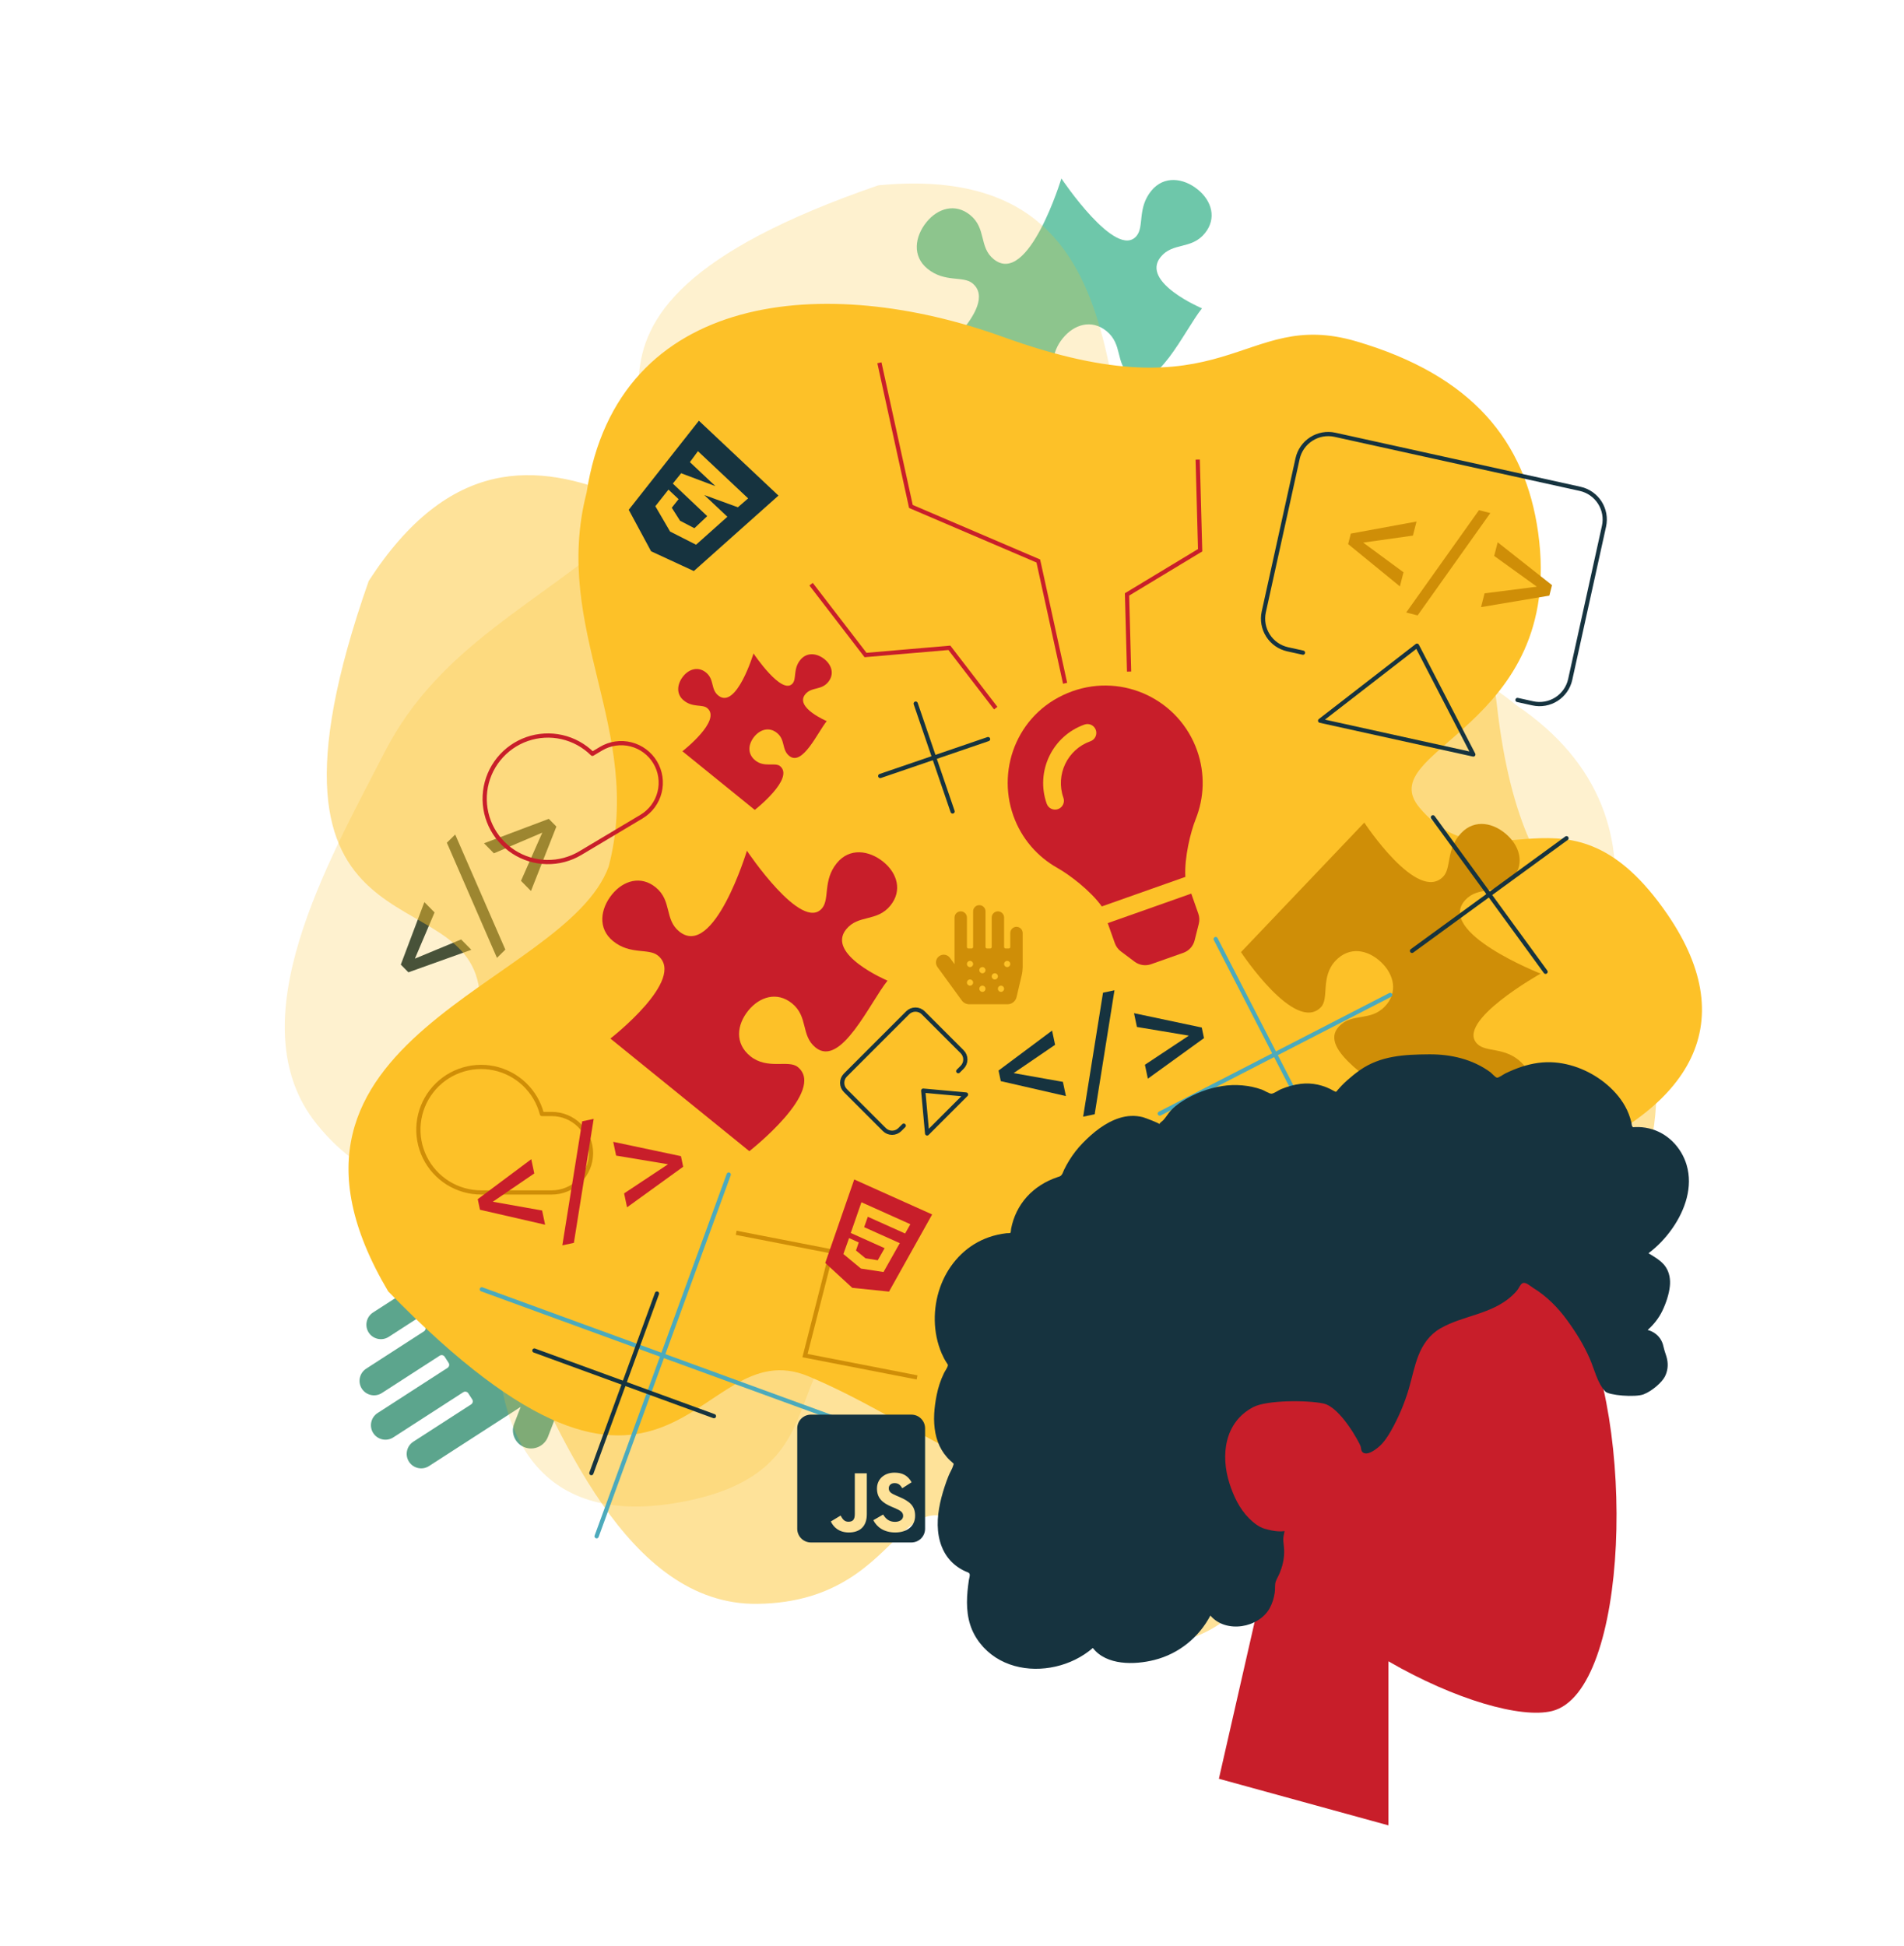 <svg width="903" height="923" viewBox="0 0 903 923" fill="none" xmlns="http://www.w3.org/2000/svg">
<g clip-path="url(#clip0)">
<path d="M174.861 631.945C176.91 635.12 181.185 636.04 184.36 633.99L197.348 625.604C198.142 625.092 199.211 625.322 199.723 626.115L201.587 629.002C202.099 629.795 201.869 630.864 201.075 631.376L173.656 649.08C170.481 651.13 169.561 655.405 171.611 658.58C173.661 661.755 177.935 662.675 181.11 660.625L208.53 642.921C209.323 642.409 210.392 642.639 210.905 643.433L212.768 646.319C213.281 647.113 213.05 648.181 212.257 648.694L179.065 670.125C175.89 672.175 174.97 676.45 177.02 679.625C179.07 682.799 183.344 683.72 186.519 681.67L219.711 660.239C220.505 659.726 221.573 659.957 222.086 660.75L223.95 663.637C224.462 664.43 224.232 665.499 223.438 666.011L196.019 683.715C192.844 685.765 191.924 690.04 193.973 693.215C196.023 696.39 200.298 697.31 203.473 695.26L246.947 667.19L243.833 675.233C242.118 679.663 244.327 684.627 248.757 686.342C253.187 688.057 258.151 685.848 259.865 681.418L276.39 638.646C277.578 635.579 277.224 632.101 275.442 629.341L252.427 593.696C249.83 589.673 244.822 587.974 240.314 589.581L216.897 597.927C214.053 598.946 211.221 600.34 208.673 601.934L176.906 622.445C173.731 624.495 172.811 628.77 174.861 631.945V631.945ZM257.653 639.831C258.678 641.418 258.217 643.555 256.63 644.58C255.043 645.605 252.905 645.145 251.88 643.558C250.855 641.97 251.315 639.833 252.903 638.808C254.49 637.783 256.628 638.243 257.653 639.831ZM240.335 651.012C241.36 652.599 240.9 654.737 239.313 655.762C237.725 656.787 235.588 656.327 234.563 654.739C233.538 653.152 233.998 651.014 235.585 649.989C237.173 648.964 239.31 649.425 240.335 651.012ZM255.971 624.559C256.996 626.146 256.536 628.283 254.948 629.308C253.361 630.333 251.223 629.873 250.198 628.286C249.173 626.698 249.634 624.561 251.221 623.536C252.809 622.511 254.946 622.971 255.971 624.559ZM238.653 635.74C239.678 637.327 239.218 639.465 237.631 640.49C236.043 641.515 233.906 641.054 232.881 639.467C231.856 637.88 232.316 635.742 233.904 634.717C235.491 633.692 237.628 634.152 238.653 635.74ZM236.972 620.468C237.997 622.055 237.536 624.193 235.949 625.218C234.362 626.243 232.224 625.782 231.199 624.195C230.174 622.607 230.634 620.47 232.222 619.445C233.809 618.42 235.947 618.88 236.972 620.468ZM244.79 607.241C245.814 608.828 245.354 610.966 243.767 611.991C242.179 613.016 240.042 612.556 239.017 610.968C237.992 609.381 238.452 607.243 240.04 606.218C241.627 605.193 243.765 605.654 244.79 607.241ZM217.972 616.377C218.997 617.965 218.537 620.102 216.95 621.127C215.362 622.152 213.225 621.692 212.2 620.104C211.175 618.517 211.635 616.379 213.223 615.354C214.81 614.329 216.947 614.79 217.972 616.377Z" fill="#5CA58D"/>
</g>
<path d="M545.994 90.519C539.34 98.729 542.705 107.348 539.089 111.808C529.476 123.667 503.377 84.625 503.377 84.625C503.377 84.625 487.735 136.26 471.264 122.909C464.18 117.166 467.935 108.321 460.078 101.952C453.058 96.261 444.752 98.741 439.408 105.334C433.853 112.187 432.506 121.485 439.912 127.488C448.091 134.118 456.716 130.719 461.159 134.321C474.926 145.48 438.636 173.693 438.636 173.693L504.528 227.104C504.528 227.104 541.276 198.361 527.492 187.188C523.048 183.586 513.15 188.669 504.971 182.039C497.565 176.036 498.518 167.224 504.02 160.437C509.417 153.779 517.723 151.299 524.743 156.989C532.6 163.358 528.844 172.204 535.929 177.946C547.951 187.692 561.8 156.429 570.064 146.235C570.064 146.235 540.75 133.852 550.455 121.879C556.219 114.768 565.044 118.494 571.437 110.607C577.149 103.561 574.702 95.258 568.069 89.881C561.306 84.4 552.02 83.085 545.994 90.519Z" fill="#6EC7AA"/>
<path d="M196.773 454.621L218.698 445.523L223.531 450.434L193.689 461.11L190.088 457.452L201.263 427.808L206.097 432.719L196.773 454.621ZM239.666 450.34L235.682 454.26L211.929 399.652L215.888 395.756L239.666 450.34ZM257.188 394.868L234.238 404.678L229.553 399.917L260.273 388.329L263.873 391.987L251.821 422.544L247.086 417.733L257.188 394.868Z" fill="#16333F"/>
<path fill-rule="evenodd" clip-rule="evenodd" d="M174.864 275.52C251.395 157.23 341.642 286.053 401.803 279.444C467.491 265.6 490.287 205.071 555.917 191.104C648.796 161.485 699.876 246.942 709.994 334.995C723.035 448.481 772.743 429.708 782.731 486.069C792.719 542.431 776.077 578.859 739.965 603.59C662.378 656.722 612.397 578.062 598.007 611.445C576.955 660.285 645.889 665.854 605.114 739.112C573.956 795.09 525.551 790.246 472.765 740.646C424.841 681.651 435.56 759.73 359.091 760.604C297.214 761.311 264.422 678.469 240.438 625.835C216.783 573.924 230.97 523.967 227.553 471.936C223.703 413.297 110.182 459.89 174.864 275.52Z" fill="#FDC128" fill-opacity="0.47"/>
<path fill-rule="evenodd" clip-rule="evenodd" d="M416.603 87.874C556.86 74.546 511.776 225.236 554.272 268.33C605.871 311.273 667.49 291.615 719.151 334.436C799.988 388.926 764.631 481.995 701.834 544.542C620.898 625.156 666.452 652.506 628.434 695.296C590.416 738.086 551.519 747.624 509.722 734.633C419.924 706.723 450.631 618.731 415.519 628.147C364.15 641.923 402.534 699.452 319.778 712.9C256.543 723.176 230.322 682.201 236.493 610.031C253.049 535.849 198.448 592.681 150.337 533.237C111.407 485.137 156.054 408.035 182.468 356.577C208.519 305.827 256.506 285.972 295.203 251.023C338.814 211.635 231.859 151.48 416.603 87.874Z" fill="#FDC128" fill-opacity="0.22"/>
<path fill-rule="evenodd" clip-rule="evenodd" d="M184.111 612.431C112.271 491.234 267.802 467.787 288.672 410.976C305.524 345.995 261.477 298.633 278.193 233.648C293.028 137.296 392.29 129.61 475.638 159.756C583.06 198.61 588.384 145.744 643.297 161.896C698.21 178.048 723.418 209.17 729.482 252.516C742.511 345.644 649.824 355.373 673.308 383.123C707.665 423.719 743.345 364.475 790.785 433.604C827.035 486.428 801.144 527.613 733.229 552.793C659.067 569.435 733.751 594.604 700.484 663.463C673.566 719.182 584.789 711.658 526.98 709.697C469.967 707.764 431.552 672.817 383.443 652.709C329.223 630.047 320.395 752.44 184.111 612.431Z" fill="#FDC128"/>
<g clip-path="url(#clip1)">
<g clip-path="url(#clip2)">
<path d="M482.08 439.534C480.464 439.534 479.142 440.856 479.142 442.472V449.081C479.142 449.485 478.812 449.816 478.408 449.816H476.939C476.535 449.816 476.205 449.485 476.205 449.081V435.128C476.205 433.513 474.883 432.191 473.267 432.191C471.651 432.191 470.33 433.513 470.33 435.128V449.081C470.33 449.485 469.999 449.816 469.595 449.816H468.126C467.723 449.816 467.392 449.485 467.392 449.081V432.191C467.392 430.575 466.07 429.253 464.455 429.253C462.839 429.253 461.517 430.575 461.517 432.191V449.081C461.517 449.485 461.187 449.816 460.783 449.816H459.314C458.91 449.816 458.58 449.485 458.58 449.081V435.128C458.58 433.513 457.258 432.191 455.642 432.191C454.026 432.191 452.705 433.513 452.705 435.128V457.251L450.538 454.268C449.345 452.625 447.05 452.267 445.407 453.46C443.764 454.653 443.406 456.948 444.599 458.591L456.129 474.445C456.955 475.583 458.286 476.262 459.69 476.262H477.829C479.876 476.262 481.648 474.858 482.116 472.866L484.549 462.52C484.843 461.263 484.999 459.923 485.017 458.637V442.472C485.017 440.856 483.695 439.534 482.08 439.534ZM460.048 467.441C459.241 467.441 458.58 466.78 458.58 465.972C458.58 465.164 459.241 464.503 460.048 464.503C460.856 464.503 461.517 465.164 461.517 465.972C461.517 466.78 460.856 467.441 460.048 467.441ZM460.048 458.628C459.241 458.628 458.58 457.967 458.58 457.159C458.58 456.352 459.241 455.691 460.048 455.691C460.856 455.691 461.517 456.352 461.517 457.159C461.517 457.967 460.856 458.628 460.048 458.628ZM465.923 470.378C465.116 470.378 464.455 469.717 464.455 468.909C464.455 468.102 465.116 467.441 465.923 467.441C466.731 467.441 467.392 468.102 467.392 468.909C467.392 469.717 466.731 470.378 465.923 470.378ZM465.923 461.566C465.116 461.566 464.455 460.905 464.455 460.097C464.455 459.289 465.116 458.628 465.923 458.628C466.731 458.628 467.392 459.289 467.392 460.097C467.392 460.905 466.731 461.566 465.923 461.566ZM471.798 464.503C470.991 464.503 470.33 463.842 470.33 463.034C470.33 462.227 470.991 461.566 471.798 461.566C472.606 461.566 473.267 462.227 473.267 463.034C473.267 463.842 472.606 464.503 471.798 464.503ZM474.736 470.378C473.928 470.378 473.267 469.717 473.267 468.909C473.267 468.102 473.928 467.441 474.736 467.441C475.544 467.441 476.205 468.102 476.205 468.909C476.205 469.717 475.544 470.378 474.736 470.378ZM477.673 458.628C476.866 458.628 476.205 457.967 476.205 457.159C476.205 456.352 476.866 455.691 477.673 455.691C478.481 455.691 479.142 456.352 479.142 457.159C479.142 457.967 478.481 458.628 477.673 458.628Z" fill="#CF8E07"/>
</g>
<g clip-path="url(#clip3)">
<g clip-path="url(#clip4)">
<path d="M428.624 533.828L426.778 535.673C425.799 536.652 424.472 537.202 423.088 537.202C421.703 537.202 420.376 536.652 419.397 535.673L400.943 517.219C399.964 516.241 399.414 514.913 399.414 513.529C399.414 512.144 399.964 510.817 400.943 509.838L430.469 480.312C431.448 479.333 432.776 478.783 434.16 478.783C435.544 478.783 436.872 479.333 437.851 480.312L456.305 498.766C457.284 499.744 457.833 501.072 457.833 502.456C457.833 503.841 457.284 505.168 456.305 506.147L454.459 507.993" stroke="#16333F" stroke-width="2" stroke-linecap="round" stroke-linejoin="round"/>
<path d="M437.851 517.22L458.15 519.065L439.696 537.519L437.851 517.22Z" stroke="#16333F" stroke-width="2" stroke-linecap="round" stroke-linejoin="round"/>
</g>
</g>
</g>
<path d="M396.853 409.348C390.198 417.558 393.563 426.177 389.947 430.638C380.335 442.497 354.235 403.454 354.235 403.454C354.235 403.454 338.593 455.089 322.122 441.738C315.038 435.996 318.794 427.15 310.937 420.781C303.917 415.091 295.611 417.57 290.266 424.164C284.712 431.016 283.364 440.314 290.77 446.318C298.949 452.947 307.574 449.548 312.018 453.15C325.785 464.309 289.494 492.522 289.494 492.522L355.386 545.933C355.386 545.933 392.134 517.19 378.35 506.017C373.907 502.415 364.009 507.498 355.83 500.868C348.423 494.865 349.376 486.054 354.878 479.266C360.276 472.608 368.581 470.128 375.601 475.819C383.458 482.187 379.703 491.033 386.787 496.776C398.81 506.521 412.659 475.259 420.922 465.064C420.922 465.064 391.608 452.681 401.314 440.708C407.078 433.597 415.903 437.323 422.296 429.436C428.007 422.39 425.56 414.087 418.927 408.71C412.165 403.229 402.879 401.914 396.853 409.348Z" fill="#C81E2A"/>
<path d="M721.402 503.746C713.748 496.458 704.888 499.126 700.73 495.167C689.674 484.64 730.672 461.733 730.672 461.733C730.672 461.733 680.447 442.028 695.067 426.673C701.355 420.069 709.874 424.517 716.848 417.192C723.08 410.648 721.27 402.171 715.123 396.318C708.735 390.235 699.573 388.152 692.999 395.056C685.739 402.681 688.441 411.549 684.496 415.691C672.276 428.526 647.043 390.104 647.043 390.104L588.554 451.532C588.554 451.532 614.278 490.453 626.514 477.603C630.458 473.46 626.18 463.189 633.44 455.564C640.014 448.659 648.722 450.311 655.049 456.336C661.257 462.246 663.066 470.723 656.835 477.267C649.861 484.592 641.342 480.144 635.054 486.748C624.382 497.957 654.442 514.252 663.945 523.301C663.945 523.301 678.624 495.067 689.786 505.695C696.416 512.007 691.999 520.507 699.351 527.508C705.92 533.763 714.391 531.985 720.28 525.801C726.282 519.497 728.332 510.345 721.402 503.746Z" fill="#CF8E07"/>
<path d="M742.94 397.518L669.675 450.931" stroke="#16333F" stroke-width="2" stroke-linecap="round" stroke-linejoin="round"/>
<path d="M679.601 387.592L733.013 460.857" stroke="#16333F" stroke-width="2" stroke-linecap="round" stroke-linejoin="round"/>
<path d="M576.556 445.335L632.822 554.597" stroke="#4CAABC" stroke-width="2" stroke-linecap="round" stroke-linejoin="round"/>
<path d="M550.058 528.099L659.32 471.833" stroke="#4CAABC" stroke-width="2" stroke-linecap="round" stroke-linejoin="round"/>
<g clip-path="url(#clip5)">
<path d="M345.617 557.015L282.956 728.557" stroke="#4CAABC" stroke-width="2" stroke-linecap="round" stroke-linejoin="round"/>
<path d="M228.516 611.455L400.058 674.116" stroke="#4CAABC" stroke-width="2" stroke-linecap="round" stroke-linejoin="round"/>
<path d="M349.16 584.647L394.399 593.452L381.788 642.879L434.933 653.224" stroke="#CF8E07" stroke-width="2"/>
<path d="M311.575 613.451L280.466 698.615" stroke="#16333F" stroke-width="2" stroke-linecap="round" stroke-linejoin="round"/>
<path d="M253.439 640.478L338.603 671.587" stroke="#16333F" stroke-width="2" stroke-linecap="round" stroke-linejoin="round"/>
<path d="M261.691 528.298H257.003C255.611 522.907 252.735 518.015 248.702 514.177C244.668 510.339 239.639 507.71 234.186 506.587C228.732 505.465 223.074 505.894 217.852 507.827C212.631 509.76 208.056 513.119 204.648 517.522C201.241 521.925 199.136 527.195 198.574 532.734C198.012 538.274 199.015 543.859 201.469 548.857C203.923 553.855 207.729 558.064 212.456 561.007C217.182 563.949 222.64 565.507 228.207 565.502H261.691C266.625 565.502 271.356 563.543 274.845 560.054C278.333 556.565 280.293 551.834 280.293 546.9C280.293 541.967 278.333 537.235 274.845 533.747C271.356 530.258 266.625 528.298 261.691 528.298Z" stroke="#CF8E07" stroke-width="2" stroke-linecap="round" stroke-linejoin="round"/>
<path d="M233.732 569.909L257.103 574.062L258.528 580.803L227.636 573.713L226.575 568.691L251.964 549.743L253.389 556.485L233.732 569.909ZM272.17 589.419L266.701 590.575L276.122 531.774L281.557 530.626L272.17 589.419ZM316.825 552.135L292.206 548.031L290.825 541.495L322.947 548.29L324.008 553.312L297.388 572.555L295.993 565.951L316.825 552.135Z" fill="#C81E2A"/>
</g>
<path d="M480.732 508.909L504.103 513.061L505.528 519.803L474.636 512.712L473.575 507.69L498.964 488.743L500.389 495.484L480.732 508.909ZM519.17 528.418L513.701 529.574L523.122 470.774L528.557 469.625L519.17 528.418ZM563.825 491.134L539.206 487.03L537.825 480.495L569.947 487.289L571.008 492.311L544.388 511.555L542.993 504.951L563.825 491.134Z" fill="#16333F"/>
<path d="M472.236 335.813L450.259 307.221L410.493 310.634L384.675 277.047" stroke="#C81E2A" stroke-width="2"/>
<path d="M505.14 324.039L492.427 266.039L432.01 240.182L417.075 172.047" stroke="#C81E2A" stroke-width="2"/>
<path d="M535.49 318.486L534.507 281.894L569.182 260.94L568.027 217.953" stroke="#C81E2A" stroke-width="2"/>
<path d="M331.46 199.524L298.187 241.764L308.784 261.433L329.063 270.812L369.196 235.025L331.46 199.524ZM354.81 236.356L349.952 240.574L334.05 234.774L334.011 234.756L344.968 245.065L330.116 258.331L317.804 252.082L310.803 240.069L317.027 232.193L321.833 236.714L318.595 240.785L322.531 246.959L329.334 250.498L335.41 244.769L319.114 229.345L319.124 229.335L319.095 229.326L323.035 224.43L338.381 230.19L339.27 230.525L327.193 219.163L331.009 213.964L354.81 236.356Z" fill="#16333F"/>
<path d="M434.287 333.683L451.782 384.83" stroke="#16333F" stroke-width="2" stroke-linecap="round" stroke-linejoin="round"/>
<path d="M417.461 368.004L468.608 350.509" stroke="#16333F" stroke-width="2" stroke-linecap="round" stroke-linejoin="round"/>
<path d="M432.237 670.872H384.6C381.014 670.872 378.104 673.782 378.104 677.368V725.005C378.104 728.592 381.014 731.501 384.6 731.501H432.237C435.823 731.501 438.733 728.592 438.733 725.005V677.368C438.733 673.782 435.823 670.872 432.237 670.872ZM411.098 718.158C411.098 724.058 407.634 726.751 402.586 726.751C398.025 726.751 395.386 724.396 394.033 721.541L398.675 718.74C399.568 720.323 400.38 721.663 402.342 721.663C404.21 721.663 405.401 720.932 405.401 718.076V698.71H411.098V718.158V718.158ZM424.577 726.751C419.286 726.751 415.862 724.234 414.197 720.932L418.839 718.252C420.057 720.242 421.654 721.717 424.455 721.717C426.81 721.717 428.326 720.539 428.326 718.902C428.326 716.953 426.783 716.263 424.171 715.113L422.75 714.504C418.636 712.758 415.916 710.552 415.916 705.91C415.916 701.633 419.177 698.386 424.252 698.386C427.879 698.386 430.478 699.644 432.345 702.946L427.906 705.788C426.932 704.042 425.876 703.352 424.239 703.352C422.574 703.352 421.519 704.408 421.519 705.788C421.519 707.493 422.574 708.184 425.024 709.253L426.445 709.862C431.29 711.932 434.01 714.057 434.01 718.821C434.01 723.936 429.977 726.751 424.577 726.751V726.751Z" fill="#16333F"/>
<g clip-path="url(#clip6)">
<path d="M405.13 559.349L391.387 598.95L404.203 610.74L421.626 612.526L442.087 575.941L405.13 559.349ZM429.266 584.975L411.576 577.033L409.836 581.965L426.737 589.552L419.015 603.247L408.427 601.616L408.414 601.644L408.308 601.597L399.988 594.705L402.686 587.15L407.277 589.211L405.967 593.029L410.49 596.737L416.285 597.661L419.55 591.934L403.487 584.723L408.546 570.157L431.75 580.574L429.266 584.975V584.975Z" fill="#C81E2A"/>
</g>
<g clip-path="url(#clip7)">
<path d="M528.722 447.278C529.275 448.835 530.275 450.198 531.598 451.19L538.079 456.056C539.187 456.888 540.483 457.433 541.852 457.643C543.221 457.854 544.621 457.722 545.927 457.26L561.21 451.858C562.515 451.397 563.687 450.619 564.62 449.595C565.553 448.571 566.218 447.333 566.557 445.99L568.54 438.131C568.945 436.528 568.869 434.841 568.319 433.281L564.972 423.78L525.353 437.785L528.722 447.278ZM480.566 386.754C484.45 397.742 492.068 406.327 501.489 411.613C507.23 414.835 517.077 422.326 522.424 429.691C522.457 429.751 522.487 429.813 522.52 429.874L562.204 415.847C562.191 415.779 562.176 415.714 562.163 415.644C561.694 406.555 564.646 394.54 567.087 388.426C571.093 378.393 571.623 366.928 567.739 355.939C559.214 331.821 532.719 319.202 508.609 327.808C483.373 336.815 472.422 363.715 480.566 386.754ZM517.149 351.534C506.225 355.396 500.479 367.426 504.34 378.35C505.114 380.539 503.968 382.939 501.779 383.713C499.589 384.487 497.189 383.34 496.416 381.151C491.009 365.856 499.053 349.016 514.348 343.61C516.537 342.836 518.937 343.982 519.711 346.171C520.485 348.361 519.339 350.76 517.149 351.534Z" fill="#C81E2A"/>
</g>
<path d="M379.556 312.963C376.091 317.238 377.843 321.726 375.96 324.049C370.955 330.224 357.363 309.893 357.363 309.893C357.363 309.893 349.218 336.782 340.641 329.829C336.952 326.839 338.907 322.232 334.816 318.916C331.16 315.953 326.835 317.244 324.052 320.677C321.16 324.246 320.458 329.088 324.315 332.214C328.574 335.666 333.065 333.896 335.379 335.772C342.548 341.583 323.65 356.275 323.65 356.275L357.963 384.088C357.963 384.088 377.099 369.12 369.921 363.302C367.607 361.426 362.453 364.073 358.194 360.621C354.337 357.495 354.833 352.906 357.698 349.372C360.509 345.904 364.834 344.613 368.49 347.576C372.581 350.893 370.625 355.499 374.314 358.49C380.575 363.564 387.787 347.285 392.09 341.976C392.09 341.976 376.825 335.528 381.879 329.293C384.881 325.59 389.476 327.53 392.805 323.423C395.78 319.754 394.505 315.43 391.051 312.63C387.53 309.776 382.694 309.091 379.556 312.963Z" fill="#C81E2A"/>
<g clip-path="url(#clip8)">
<path d="M617.963 309.52L610.697 307.917C606.843 307.067 603.484 304.721 601.36 301.395C599.235 298.068 598.519 294.034 599.369 290.18L615.393 217.518C616.243 213.663 618.59 210.305 621.916 208.18C625.242 206.056 629.276 205.34 633.131 206.19L749.39 231.828C753.245 232.678 756.603 235.025 758.728 238.351C760.852 241.677 761.568 245.711 760.718 249.566L744.694 322.228C743.844 326.082 741.498 329.441 738.171 331.565C734.845 333.69 730.811 334.406 726.957 333.556L719.691 331.953" stroke="#16333F" stroke-width="2" stroke-linecap="round" stroke-linejoin="round"/>
<path d="M672.032 306.204L698.749 357.813L626.086 341.789L672.032 306.204Z" stroke="#16333F" stroke-width="2" stroke-linecap="round" stroke-linejoin="round"/>
<path d="M646.522 257.322L665.629 271.406L663.916 278.081L639.372 258.028L640.648 253.056L671.806 247.331L670.093 254.005L646.522 257.322ZM672.324 291.852L666.91 290.463L701.427 241.937L706.807 243.317L672.324 291.852ZM728.881 278.234L708.635 263.639L710.295 257.169L736.074 277.502L734.798 282.474L702.406 287.919L704.083 281.381L728.881 278.234Z" fill="#CF8E07"/>
</g>
<g clip-path="url(#clip9)">
<path d="M285.024 355.073L280.967 357.494C276.978 353.546 271.962 350.797 266.488 349.557C261.015 348.318 255.303 348.639 250.003 350.484C244.703 352.328 240.027 355.622 236.505 359.992C232.984 364.362 230.758 369.631 230.082 375.202C229.406 380.773 230.306 386.422 232.68 391.508C235.054 396.593 238.807 400.91 243.512 403.969C248.217 407.028 253.686 408.705 259.297 408.812C264.908 408.918 270.436 407.448 275.253 404.569L304.237 387.277C308.508 384.73 311.591 380.59 312.809 375.769C314.028 370.947 313.281 365.839 310.733 361.569C308.185 357.298 304.045 354.215 299.224 352.997C294.403 351.778 289.295 352.525 285.024 355.073Z" stroke="#C81E2A" stroke-width="2" stroke-linecap="round" stroke-linejoin="round"/>
</g>
<path fill-rule="evenodd" clip-rule="evenodd" d="M601.218 742.004C578.62 716.583 563.325 685.429 565.881 650.52C573.245 549.937 719.339 572.064 747.758 622.83C776.176 673.595 772.799 802.365 736.071 811.438C721.424 815.057 690.221 806.193 658.464 787.848V865.653L578.074 843.556L601.218 742.004Z" fill="#C81E2A"/>
<path fill-rule="evenodd" clip-rule="evenodd" d="M799.9 552.454C797.463 544.243 790.907 537.213 782.072 535.128C779.93 534.622 777.717 534.418 775.513 534.503C774.722 534.533 774.5 534.752 774.13 534.222C773.856 533.829 773.85 532.869 773.737 532.407C773.386 530.971 772.947 529.553 772.405 528.172C770.557 523.461 767.45 519.292 763.705 515.779C756.701 509.209 747.236 504.674 737.403 503.853C732.021 503.405 726.678 504.243 721.59 505.92C718.956 506.789 716.402 507.871 713.914 509.066C713.165 509.426 710.735 511.189 709.983 511.075C709.153 510.949 707.484 508.972 706.809 508.475C698.465 502.34 688.162 499.928 677.769 500.002C666.038 500.085 654.742 500.646 644.959 507.5C642.888 508.951 640.916 510.54 639.038 512.212C638.049 513.093 637.091 514.006 636.177 514.958C635.626 515.532 635.089 516.119 634.573 516.722C633.696 517.745 633.836 518.081 632.609 517.367C627.901 514.626 622.445 513.344 616.949 513.991C613.686 514.376 610.511 515.314 607.496 516.55C606.47 516.971 604.094 518.649 603 518.666C601.914 518.682 599.572 517.126 598.454 516.731C592.416 514.594 585.908 514.068 579.561 515.055C573.014 516.073 566.583 518.577 561.037 522.036C558.369 523.7 556.041 525.543 554.172 528.018C553.364 529.086 552.635 530.216 551.72 531.206C551.184 531.786 550.123 532.381 549.836 533.115C550.008 532.676 542.676 529.967 541.985 529.794C538.299 528.871 534.546 529.058 530.936 530.197C524.149 532.337 518.313 537.138 513.516 542.059C511.052 544.587 508.896 547.381 507.066 550.358C506.189 551.784 505.387 553.251 504.653 554.749C504.297 555.475 504.061 556.382 503.593 557.036C502.989 557.878 502.583 557.894 501.49 558.262C495.935 560.127 490.872 563.283 487.016 567.549C483.116 571.864 480.585 577.178 479.524 582.774C479.462 583.104 479.424 584.47 479.223 584.649C478.947 584.894 477.83 584.786 477.407 584.833C475.944 584.998 474.491 585.242 473.058 585.568C470.415 586.167 467.843 587.049 465.41 588.203C455.925 592.701 449.143 601.132 445.823 610.62C442.34 620.576 442.402 631.984 446.565 641.754C447.237 643.333 448.037 644.864 448.977 646.314C449.554 647.203 449.74 647.205 449.366 648.139C448.948 649.177 448.185 650.186 447.689 651.201C446.071 654.512 444.94 658.023 444.225 661.61C443.053 667.493 442.472 673.676 443.629 679.604C444.166 682.356 445.101 685.047 446.528 687.499C447.256 688.749 448.108 689.935 449.069 691.031C449.568 691.601 450.099 692.145 450.653 692.666C450.97 692.963 451.386 693.224 451.656 693.556C452.314 694.367 452.452 693.7 452.113 694.89C451.638 696.554 450.562 698.196 449.903 699.815C449.224 701.484 448.611 703.175 448.05 704.884C446.913 708.342 445.952 711.864 445.351 715.446C444.197 722.323 444.399 729.651 447.794 735.963C449.245 738.663 451.327 741.031 453.852 742.873C455.088 743.774 456.427 744.551 457.831 745.189C458.553 745.518 459.474 745.659 459.803 746.327C460.158 747.047 459.632 748.475 459.512 749.279C458.468 756.274 457.945 763.618 460.114 770.473C462.112 776.786 466.512 782.36 472.224 786.051C483.306 793.21 498.243 792.807 509.887 787.075C512.922 785.581 515.761 783.726 518.294 781.538C524.744 789.859 538.017 789.596 547.444 787.225C559.188 784.271 568.612 776.444 574.042 766.161C581.466 774.823 597.048 772.013 602.196 762.616C603.456 760.316 604.204 757.781 604.572 755.216C604.765 753.868 604.642 752.507 604.787 751.169C604.973 749.464 606.161 747.807 606.845 746.158C608.175 742.948 609.001 739.632 609.036 736.169C609.055 734.361 608.816 732.6 608.637 730.806C608.475 729.192 608.942 727.688 609.208 726.095C606.196 726.57 602.526 725.791 599.688 724.954C596.903 724.133 594.295 721.97 592.329 719.994C587.765 715.406 584.977 709.392 583.071 703.406C578.885 690.268 580.601 674.506 594.389 667.296C600.812 663.937 620.055 663.948 627.705 665.608C635.749 667.354 644.868 684.364 645.317 685.963C645.595 686.952 645.455 688.177 646.403 688.836C648.488 690.286 651.926 687.77 653.464 686.529C656.117 684.386 658.009 681.534 659.648 678.644C663.22 672.347 666.099 665.595 668.133 658.702C669.701 653.387 670.703 647.907 672.753 642.728C674.792 637.575 678.007 632.968 683.005 630.049C688.443 626.873 694.675 625.201 700.645 623.205C706.562 621.227 712.376 618.81 716.963 614.613C717.971 613.69 718.951 612.709 719.763 611.623C720.403 610.765 721.037 609.123 722.013 608.579C723.531 607.733 725.746 609.933 727.059 610.732C733.534 614.674 738.937 620.171 743.294 626.176C747.627 632.149 751.182 637.896 754.072 644.565C756.215 649.511 757.552 655.846 761.322 659.899C763.004 661.709 775.513 662.804 779.564 661.224C783.615 659.644 788.156 655.541 789.516 652.969C790.908 650.337 791.241 647.446 790.646 644.565C790.296 642.87 789.582 641.286 789.191 639.621C788.862 638.223 788.563 636.901 787.853 635.619C786.506 633.192 784.206 631.446 781.433 630.717C784.319 628.166 786.711 625.115 788.366 621.705C790.086 618.161 791.543 613.852 791.956 609.963C792.293 606.804 791.774 603.531 789.969 600.817C788.077 597.969 784.723 596.111 781.822 594.335C786.254 591.012 790.047 586.971 793.165 582.496C799.229 573.795 802.98 562.827 799.9 552.454Z" fill="#16333F"/>
<defs>
<clipPath id="clip0">
<rect width="109.939" height="109.939" fill="white" transform="translate(206.837 725.805) rotate(-122.849)"/>
</clipPath>
<clipPath id="clip1">
<rect width="146.612" height="146.612" fill="white" transform="translate(354.955 401.253)"/>
</clipPath>
<clipPath id="clip2">
<rect width="47" height="47" fill="white" transform="translate(440.955 429.253)"/>
</clipPath>
<clipPath id="clip3">
<rect width="137.793" height="137.793" fill="white" transform="translate(338.419 467.394)"/>
</clipPath>
<clipPath id="clip4">
<rect width="62.635" height="62.635" fill="white" transform="translate(388.025 511.683) rotate(-45)"/>
</clipPath>
<clipPath id="clip5">
<rect width="313.078" height="313.078" fill="white" transform="translate(220.96 442.04) rotate(20.066)"/>
</clipPath>
<clipPath id="clip6">
<rect width="54.015" height="54.015" fill="white" transform="translate(400.353 553.503) rotate(24.178)"/>
</clipPath>
<clipPath id="clip7">
<rect width="134.486" height="134.486" fill="white" transform="translate(445.347 350.17) rotate(-19.468)"/>
</clipPath>
<clipPath id="clip8">
<rect width="178.58" height="178.58" fill="white" transform="translate(608.873 177.982) rotate(12.436)"/>
</clipPath>
<clipPath id="clip9">
<rect width="90" height="90" fill="white" transform="translate(224.545 328.047)"/>
</clipPath>
</defs>
</svg>
